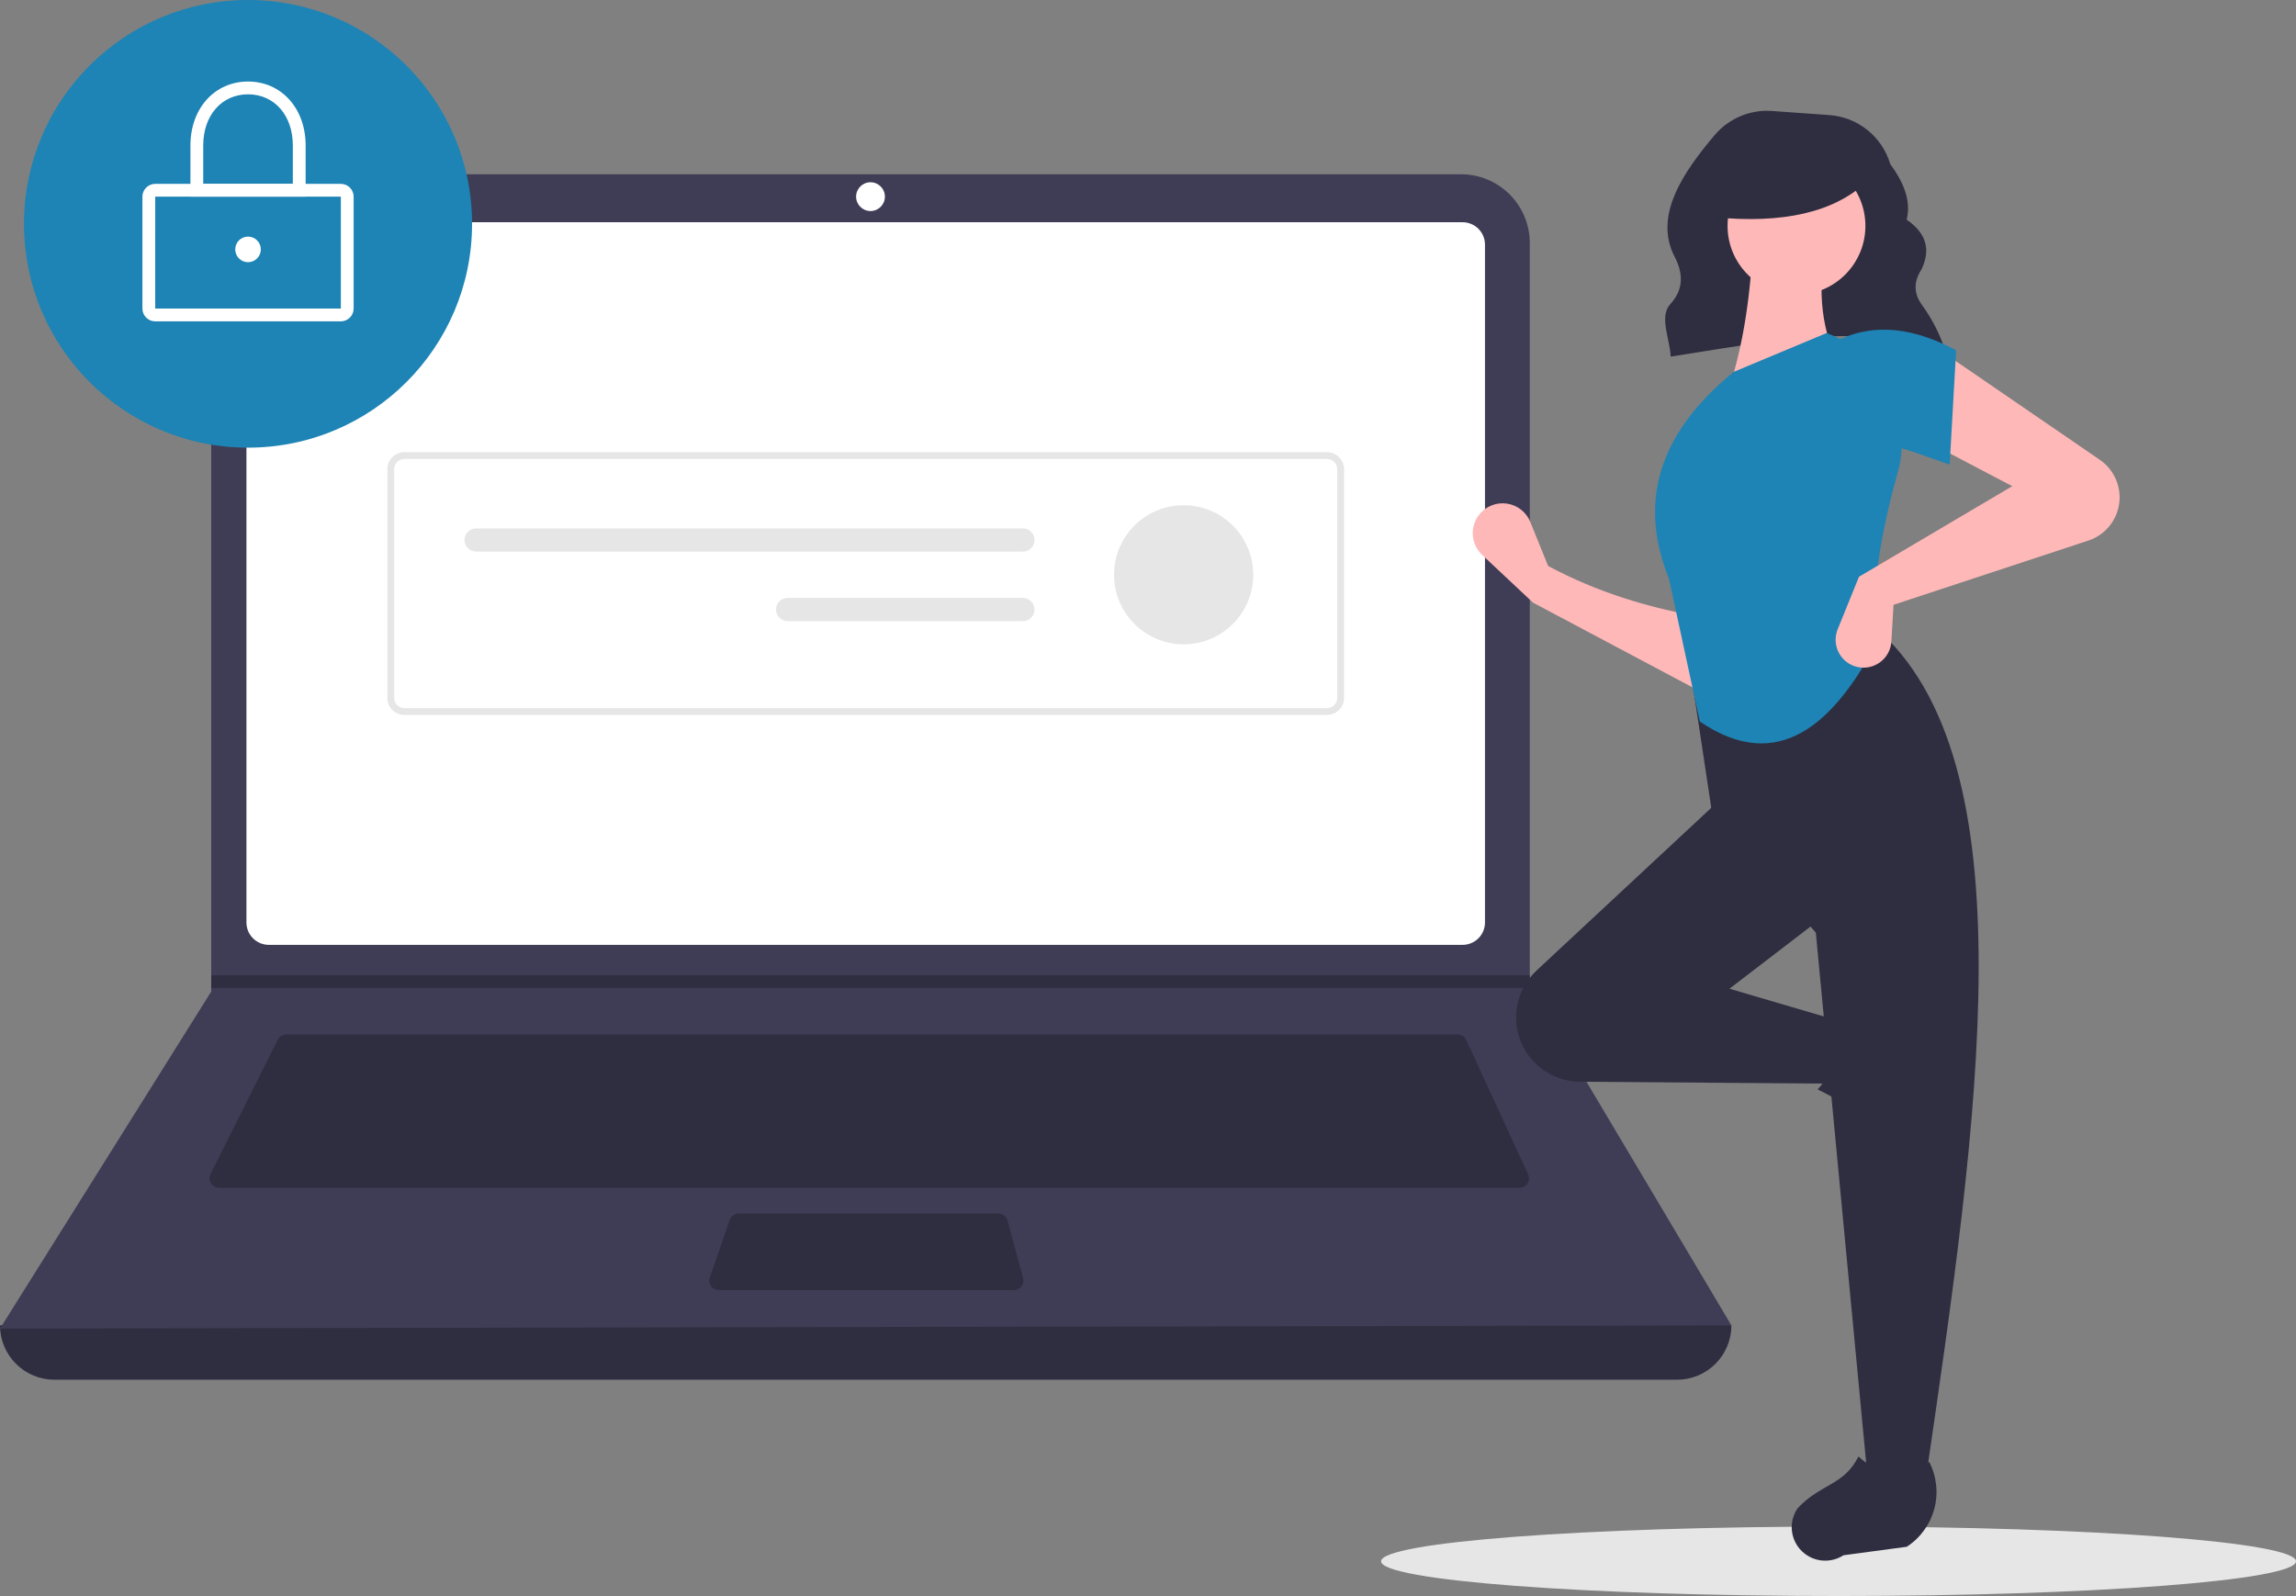 <svg width="584" height="406" viewBox="0 0 584 406" fill="none" xmlns="http://www.w3.org/2000/svg">
<rect x="0" y="0" width="584" height="406" fill="#808080" stroke="none"/>
<g clip-path="url(#clip0_2_162)">
<path d="M467.642 406C403.379 406 351.284 402.047 351.284 397.17C351.284 392.293 403.379 388.339 467.642 388.339C531.905 388.339 584 392.293 584 397.17C584 402.047 531.905 406 467.642 406Z" fill="#E6E6E6"/>
<path d="M495.058 90.084C474.808 81.478 449.587 86.931 424.955 90.715C424.726 86.132 421.948 80.555 424.858 77.357C428.394 73.473 428.068 69.391 425.941 65.286C420.5 54.789 428.295 43.62 436.166 34.332C437.94 32.244 440.182 30.603 442.71 29.543C445.238 28.482 447.98 28.033 450.714 28.231L465.294 29.271C468.842 29.524 472.228 30.854 474.999 33.083C477.769 35.311 479.793 38.332 480.799 41.741C484.28 46.472 486.143 51.19 484.97 55.884C490.185 59.444 491.061 63.742 488.717 68.588C486.731 71.639 486.752 74.609 488.808 77.496C491.508 81.177 493.576 85.282 494.928 89.642L495.058 90.084Z" fill="#2F2E41"/>
<path d="M13.839 350.98H426.555C430.225 350.98 433.745 349.524 436.34 346.93C438.936 344.337 440.394 340.82 440.394 337.153C290.784 319.779 143.986 319.779 0 337.153C0 340.82 1.458 344.337 4.053 346.93C6.649 349.524 10.168 350.98 13.839 350.98Z" fill="#2F2E41"/>
<path d="M0 337.966L440.394 337.153L389.353 251.339L389.109 250.933V61.81C389.109 59.514 388.657 57.241 387.778 55.12C386.899 53 385.61 51.073 383.986 49.449C382.361 47.826 380.433 46.539 378.31 45.66C376.188 44.782 373.913 44.33 371.616 44.33H71.22C68.923 44.33 66.648 44.782 64.525 45.66C62.403 46.539 60.474 47.826 58.85 49.449C57.225 51.073 55.937 53 55.058 55.12C54.179 57.241 53.726 59.514 53.727 61.81V252.234L0 337.966Z" fill="#3F3D56"/>
<path d="M372.014 56.531C373.525 56.533 374.974 57.133 376.042 58.201C377.11 59.268 377.711 60.715 377.713 62.225V234.665C377.711 236.174 377.11 237.622 376.042 238.689C374.973 239.756 373.525 240.357 372.014 240.359H68.379C66.868 240.357 65.42 239.756 64.352 238.689C63.283 237.622 62.683 236.174 62.681 234.665V62.225C62.682 60.715 63.283 59.268 64.352 58.201C65.42 57.133 66.868 56.533 68.379 56.531H372.014Z" fill="white"/>
<path d="M370.742 263.134C371.209 263.134 371.666 263.269 372.059 263.52C372.452 263.772 372.765 264.131 372.961 264.554L388.688 298.717C388.859 299.088 388.934 299.497 388.906 299.905C388.877 300.314 388.747 300.708 388.526 301.053C388.305 301.397 388.001 301.681 387.641 301.877C387.282 302.074 386.879 302.177 386.469 302.177H55.738C55.322 302.177 54.913 302.07 54.549 301.868C54.186 301.665 53.88 301.373 53.661 301.019C53.442 300.665 53.318 300.262 53.299 299.846C53.28 299.431 53.368 299.017 53.555 298.645L70.649 264.482C70.851 264.076 71.162 263.735 71.548 263.496C71.934 263.258 72.379 263.132 72.833 263.134H370.742Z" fill="#2F2E41"/>
<path d="M221.418 53.684C219.395 53.684 217.755 52.045 217.755 50.024C217.755 48.002 219.395 46.364 221.418 46.364C223.441 46.364 225.081 48.002 225.081 50.024C225.081 52.045 223.441 53.684 221.418 53.684Z" fill="white"/>
<path d="M253.926 308.684C254.463 308.685 254.985 308.862 255.411 309.188C255.837 309.514 256.144 309.972 256.284 310.489L260.229 325.131C260.326 325.492 260.339 325.871 260.267 326.239C260.194 326.606 260.037 326.952 259.809 327.249C259.581 327.547 259.288 327.788 258.952 327.953C258.616 328.119 258.246 328.205 257.871 328.205H182.847C182.457 328.205 182.074 328.112 181.728 327.934C181.381 327.756 181.083 327.497 180.857 327.18C180.632 326.864 180.485 326.497 180.43 326.112C180.374 325.727 180.412 325.334 180.54 324.967L185.611 310.326C185.778 309.846 186.089 309.431 186.503 309.137C186.916 308.842 187.411 308.684 187.919 308.684H253.926Z" fill="#2F2E41"/>
<path d="M53.727 248.086V251.339H389.354L389.101 250.933V248.086H53.727Z" fill="#2F2E41"/>
<path d="M63.088 113.875C31.617 113.875 6.105 88.384 6.105 56.938C6.105 25.492 31.617 0 63.088 0C94.558 0 120.07 25.492 120.07 56.938C120.07 88.384 94.558 113.875 63.088 113.875Z" fill="#1D84B5"/>
<path d="M39.481 81.746H86.695C87.558 81.746 88.386 81.402 88.996 80.792C89.607 80.183 89.95 79.355 89.951 78.493V50.024C89.95 49.161 89.607 48.334 88.996 47.724C88.386 47.114 87.558 46.771 86.695 46.77H39.481C38.617 46.771 37.79 47.114 37.179 47.724C36.569 48.334 36.225 49.161 36.225 50.024V78.493C36.225 79.355 36.569 80.183 37.179 80.792C37.79 81.402 38.617 81.746 39.481 81.746ZM86.695 50.024V78.493H39.478L39.481 50.024L86.695 50.024Z" fill="white"/>
<path d="M48.435 50.024H77.74V37.01C77.74 27.583 71.578 20.742 63.088 20.742C54.598 20.742 48.435 27.583 48.435 37.01L48.435 50.024ZM74.484 46.77H51.691V37.01C51.691 29.347 56.378 23.995 63.088 23.995C69.798 23.995 74.484 29.347 74.484 37.01L74.484 46.77Z" fill="white"/>
<path d="M63.088 66.698C61.289 66.698 59.832 65.242 59.832 63.445C59.832 61.648 61.289 60.191 63.088 60.191C64.886 60.191 66.344 61.648 66.344 63.445C66.344 65.242 64.886 66.698 63.088 66.698Z" fill="white"/>
<path d="M102.867 181.869H337.527C338.679 181.867 339.784 181.409 340.598 180.595C341.413 179.781 341.871 178.678 341.873 177.527V119.363C341.871 118.212 341.413 117.108 340.598 116.294C339.784 115.48 338.679 115.022 337.527 115.021H102.867C101.715 115.022 100.61 115.48 99.795 116.294C98.981 117.108 98.522 118.212 98.521 119.363V177.527C98.522 178.678 98.981 179.781 99.795 180.595C100.61 181.409 101.715 181.867 102.867 181.869ZM337.527 116.758C338.218 116.759 338.881 117.033 339.37 117.522C339.859 118.01 340.134 118.672 340.134 119.363V177.527C340.134 178.217 339.859 178.88 339.37 179.368C338.881 179.856 338.218 180.131 337.527 180.132H102.867C102.175 180.131 101.513 179.856 101.024 179.368C100.535 178.88 100.26 178.217 100.259 177.527V119.363C100.26 118.672 100.535 118.01 101.024 117.522C101.513 117.033 102.175 116.759 102.867 116.758L337.527 116.758Z" fill="#E6E6E6"/>
<path d="M301.066 163.901C291.289 163.901 283.364 155.982 283.364 146.213C283.364 136.444 291.289 128.525 301.066 128.525C310.842 128.525 318.767 136.444 318.767 146.213C318.767 155.982 310.842 163.901 301.066 163.901Z" fill="#E6E6E6"/>
<path d="M260.183 134.421C260.571 134.421 260.955 134.497 261.314 134.644C261.672 134.792 261.998 135.009 262.272 135.283C262.547 135.557 262.765 135.882 262.913 136.24C263.062 136.598 263.138 136.982 263.138 137.369C263.138 137.757 263.062 138.141 262.913 138.498C262.765 138.856 262.547 139.182 262.272 139.455C261.998 139.729 261.672 139.946 261.314 140.094C260.955 140.242 260.571 140.318 260.183 140.317H121.1C120.318 140.317 119.567 140.007 119.014 139.454C118.461 138.901 118.15 138.151 118.15 137.369C118.15 136.587 118.461 135.838 119.014 135.285C119.567 134.732 120.318 134.421 121.1 134.421H260.183Z" fill="#E6E6E6"/>
<path d="M260.183 152.109C260.966 152.109 261.716 152.42 262.269 152.972C262.823 153.525 263.134 154.275 263.134 155.057C263.134 155.839 262.823 156.589 262.269 157.141C261.716 157.694 260.966 158.005 260.183 158.005H200.335C199.553 158.005 198.803 157.694 198.249 157.141C197.696 156.589 197.385 155.839 197.385 155.057C197.385 154.275 197.696 153.525 198.249 152.972C198.803 152.42 199.553 152.109 200.335 152.109H260.183Z" fill="#E6E6E6"/>
<path d="M389.931 153.301L433.31 176.346L433.859 157.142C419.7 154.78 406.23 150.668 393.775 143.974L389.238 132.774C388.743 131.554 387.94 130.483 386.906 129.666C385.873 128.85 384.644 128.316 383.342 128.117C382.039 127.919 380.707 128.062 379.477 128.533C378.246 129.004 377.16 129.786 376.323 130.804C375.1 132.292 374.488 134.19 374.612 136.112C374.736 138.034 375.587 139.838 376.992 141.156L389.931 153.301Z" fill="#FFB8B8"/>
<path d="M495.923 286.349C496.239 285.19 496.306 283.976 496.12 282.789C495.933 281.601 495.497 280.466 494.841 279.459L485.312 264.847C483.058 261.39 479.599 258.894 475.608 257.842C471.616 256.789 467.375 257.256 463.708 259.152C467.713 265.963 467.155 271.939 462.325 277.131C469.822 280.789 476.752 285.509 482.898 291.146C484.02 291.91 485.309 292.396 486.657 292.562C488.005 292.728 489.373 292.569 490.647 292.1C491.921 291.631 493.065 290.864 493.983 289.864C494.9 288.863 495.565 287.659 495.923 286.349Z" fill="#2F2E41"/>
<path d="M387.955 267.243C389.397 269.644 391.433 271.635 393.866 273.024C396.3 274.413 399.05 275.154 401.852 275.175L465.157 275.654L467.903 259.743L439.899 251.513L463.51 233.407L437.702 203.23L390.828 246.885C388.088 249.436 386.308 252.85 385.785 256.556C385.262 260.261 386.028 264.034 387.955 267.243Z" fill="#2F2E41"/>
<path d="M475.041 376.06H489.867C503.178 284.888 516.728 193.461 476.689 159.337L429.466 167.018L435.506 207.071L461.863 237.247L475.041 376.06Z" fill="#2F2E41"/>
<path d="M462.009 396.713C463.169 397.03 464.384 397.097 465.572 396.911C466.761 396.724 467.896 396.289 468.904 395.633L485.002 393.471C488.461 391.219 490.959 387.763 492.013 383.775C493.066 379.786 492.599 375.548 490.702 371.884C483.885 375.886 477.905 375.327 472.709 370.501C469.037 377.91 462.987 377.458 457.209 383.699C456.444 384.82 455.958 386.108 455.792 387.455C455.626 388.801 455.784 390.168 456.254 391.442C456.723 392.715 457.49 393.858 458.491 394.775C459.493 395.692 460.698 396.356 462.009 396.713Z" fill="#2F2E41"/>
<path d="M439.899 98.435L467.354 91.851C462.794 82.524 462.418 72.147 464.608 61.125L445.939 60.577C445.354 74.282 443.584 87.087 439.899 98.435Z" fill="#FFB8B8"/>
<path d="M432.353 183.538C452.339 197.147 466.461 184.004 477.237 163.726C475.74 151.318 478.165 136.469 482.655 120.335C484.652 113.218 483.907 105.612 480.566 99.019C477.225 92.425 471.531 87.322 464.608 84.718L440.997 94.594C420.948 110.923 417.002 128.611 424.524 147.266L432.353 183.538Z" fill="#1D84B5"/>
<path d="M489.867 112.151L511.831 123.673L472.845 146.717L467.42 160.088C467.058 160.98 466.882 161.937 466.902 162.9C466.922 163.862 467.138 164.811 467.537 165.687C467.936 166.564 468.509 167.35 469.222 167.998C469.935 168.646 470.773 169.142 471.684 169.456C472.719 169.813 473.824 169.925 474.91 169.784C475.996 169.644 477.035 169.254 477.946 168.645C478.856 168.036 479.613 167.224 480.157 166.274C480.701 165.324 481.017 164.261 481.082 163.168L481.63 153.85L531.181 137.511C532.851 136.961 534.373 136.038 535.633 134.812C536.892 133.587 537.856 132.091 538.452 130.438C539.32 128.029 539.364 125.4 538.577 122.963C537.791 120.526 536.218 118.419 534.105 116.97L494.26 89.656L489.867 112.151Z" fill="#FFB8B8"/>
<path d="M467.903 114.346C477.063 110.335 485.393 114.692 495.907 118.187L497.554 89.107C487.114 83.547 477.161 82.048 467.903 86.364L467.903 114.346Z" fill="#1D84B5"/>
<path d="M456.945 74.981C447.264 74.981 439.416 67.139 439.416 57.466C439.416 47.792 447.264 39.95 456.945 39.95C466.626 39.95 474.474 47.792 474.474 57.466C474.474 67.139 466.626 74.981 456.945 74.981Z" fill="#FFB8B8"/>
<path d="M435.975 55.256C453.33 56.954 466.554 54.118 475.006 46.042V39.539H437.448L435.975 55.256Z" fill="#2F2E41"/>
</g>
<defs>
<clipPath id="clip0_2_162">
<rect width="584" height="406" fill="white" transform="matrix(-1 0 0 1 584 0)"/>
</clipPath>
</defs>
</svg>
